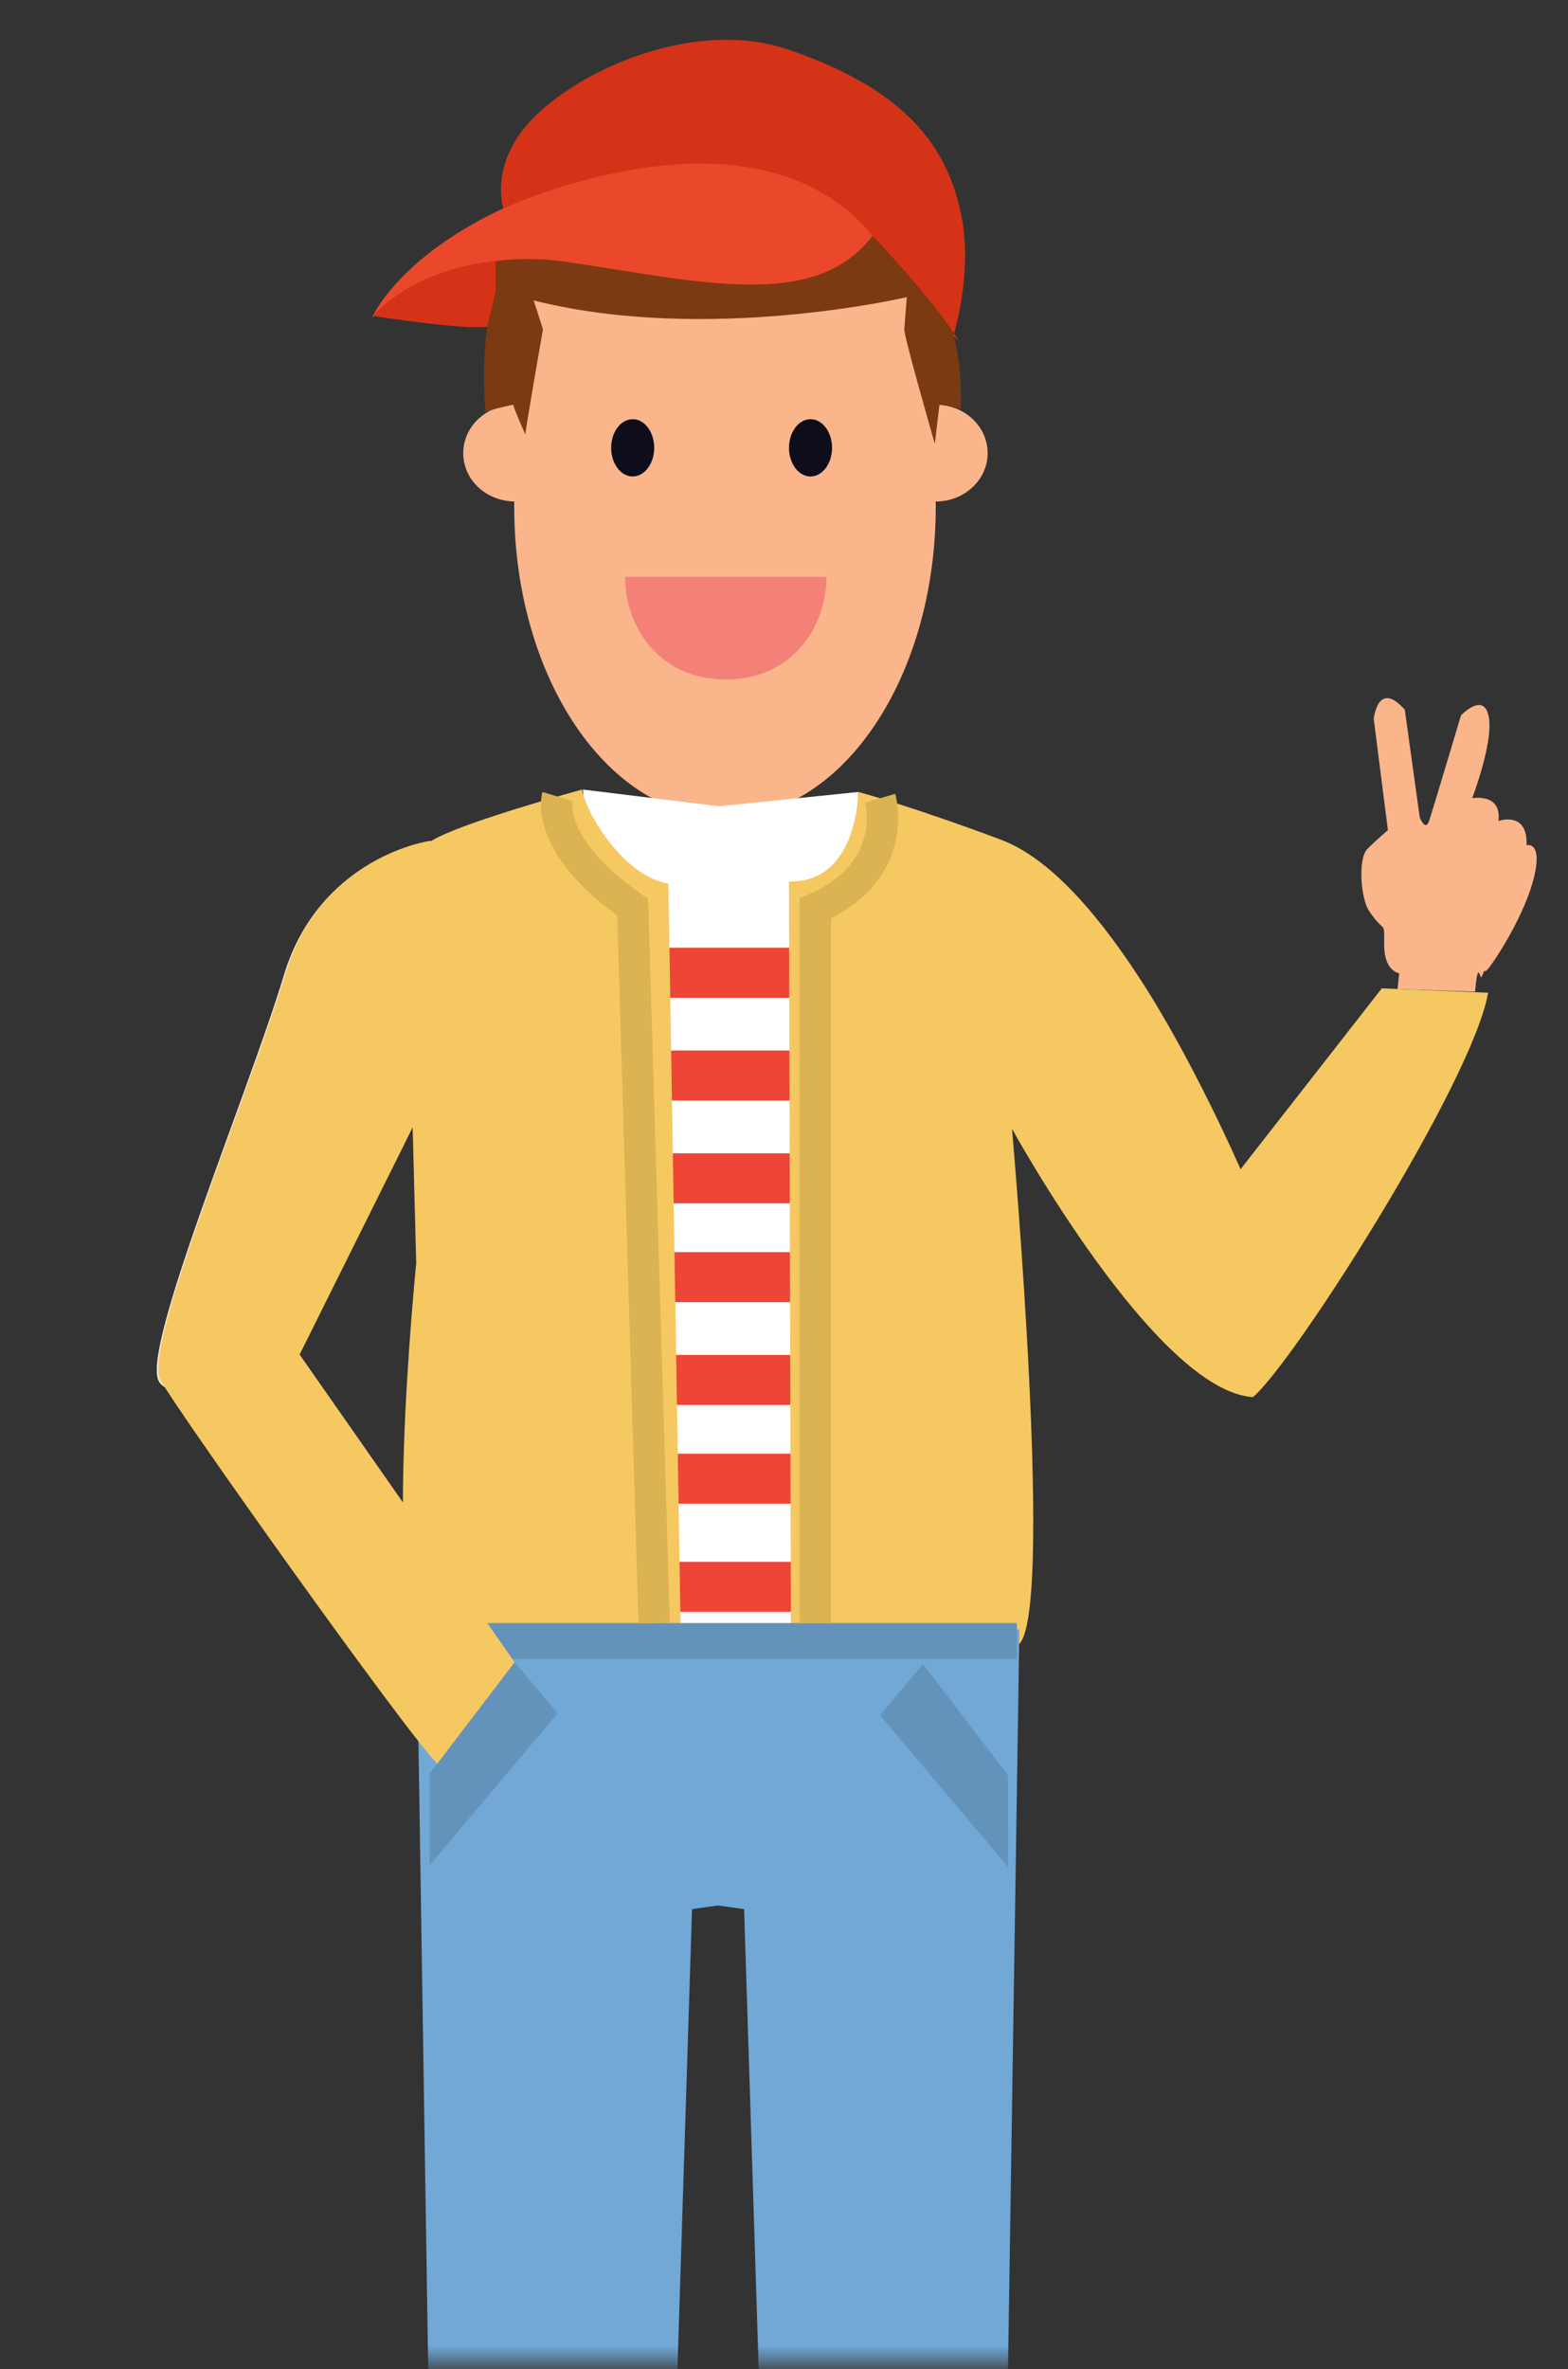 <svg width="100" height="151" viewBox="0 0 100 151" fill="none" xmlns="http://www.w3.org/2000/svg">
<rect x="0" y="0" width="100" height="151" fill="#333333" stroke="none"/>
<mask id="mask0_2345_803" style="mask-type:luminance" maskUnits="userSpaceOnUse" x="0" y="0" width="100" height="151">
<path d="M100 0.535H0V150.535H100V0.535Z" fill="white"/>
</mask>
<g mask="url(#mask0_2345_803)">
<path d="M59.678 25.798C59.428 25.798 59.189 25.827 58.955 25.873C57.144 18.089 63.047 17.43 46.236 17.43C28.244 17.43 35.333 18.081 33.52 25.858C33.304 25.817 33.082 25.796 32.853 25.796C31.025 25.796 29.544 27.177 29.544 28.881C29.544 30.585 30.996 31.935 32.796 31.964C32.796 32.072 32.794 32.184 32.794 32.292C32.794 43.229 38.812 52.094 46.236 52.094C53.66 52.094 59.678 43.229 59.678 32.292C59.678 32.184 59.678 32.075 59.676 31.966C59.676 31.966 59.676 31.966 59.678 31.966C61.507 31.966 62.987 30.585 62.987 28.881C62.987 27.177 61.507 25.796 59.678 25.796V25.798Z" fill="#FAB58B"/>
<path d="M57.669 20.993C57.669 21.529 59.619 28.291 59.619 28.291L59.915 25.798C60.093 25.679 61.274 26.096 61.274 26.096C61.571 19.036 57.61 14.88 57.61 14.88C55.305 9.896 49.691 9.063 46.148 9.063C42.605 9.063 29.131 15.353 29.131 15.353C28.658 15.769 31.614 18.557 31.614 18.557C30.491 21.642 30.965 26.272 30.965 26.272C31.498 26.034 32.737 25.796 32.737 25.796C32.737 25.974 33.504 27.694 33.504 27.694C33.504 27.397 34.627 20.988 34.627 20.988L34.037 19.149C45.087 21.937 57.831 18.94 57.831 18.94L57.672 20.991L57.669 20.993Z" fill="#7B3A11"/>
<path d="M40.349 30.37C41.107 30.37 41.722 29.553 41.722 28.544C41.722 27.536 41.107 26.719 40.349 26.719C39.591 26.719 38.977 27.536 38.977 28.544C38.977 29.553 39.591 30.37 40.349 30.37Z" fill="#0D0E1A"/>
<path d="M51.692 30.37C52.45 30.37 53.064 29.553 53.064 28.544C53.064 27.536 52.45 26.719 51.692 26.719C50.934 26.719 50.319 27.536 50.319 28.544C50.319 29.553 50.934 30.37 51.692 30.37Z" fill="#0D0E1A"/>
<path d="M52.709 36.769C52.709 39.862 50.605 43.309 46.287 43.309C41.968 43.309 39.864 39.859 39.864 36.769H52.712H52.709Z" fill="#F38177"/>
<path d="M23.77 20.142C23.366 20.905 27.7 15.466 36.087 16.687C44.474 17.908 51.955 19.894 55.65 15.024C55.65 15.024 52.202 8.644 41.402 10.491C30.602 12.337 25.341 17.171 23.77 20.14V20.142Z" fill="#EB482B"/>
<path d="M31.611 18.559L31.599 16.643C31.599 16.643 26.732 16.935 23.768 20.139C23.768 20.139 29.603 21.049 31.068 20.824" fill="#D43318"/>
<path d="M60.803 21.401C60.803 21.401 62.019 17.551 61.346 13.915C60.419 8.908 57.213 5.53 50.279 3.161C44.42 1.16 37.171 4.32 34.017 7.511C31.15 10.408 32.103 13.284 32.103 13.284C32.103 13.284 48.095 5.828 55.65 15.027C60.115 19.772 61.125 21.722 61.125 21.722" fill="#D43318"/>
<path d="M37.169 50.325L45.865 51.391L54.744 50.48L51.693 105.41H42.806L37.169 50.325Z" fill="white"/>
<path d="M51.234 60.411H42.478V63.6H51.234V60.411Z" fill="#EE4536"/>
<path d="M51.234 66.962H42.478V70.151H51.234V66.962Z" fill="#EE4536"/>
<path d="M51.234 73.512H42.478V76.7H51.234V73.512Z" fill="#EE4536"/>
<path d="M51.234 79.812H42.478V83.001H51.234V79.812Z" fill="#EE4536"/>
<path d="M51.234 86.363H42.478V89.552H51.234V86.363Z" fill="#EE4536"/>
<path d="M51.234 92.657H42.478V95.846H51.234V92.657Z" fill="#EE4536"/>
<path d="M51.234 99.553H42.478V102.741H51.234V99.553Z" fill="#EE4536"/>
<path d="M26.549 80.474C26.549 80.474 24.195 103.718 27.309 104.89C30.422 106.061 62.331 105.919 64.852 104.89C67.373 103.86 64.54 71.947 64.54 71.947C64.54 71.947 73.708 88.659 79.906 89.052C82.509 86.874 93.933 68.932 94.906 63.276L88.126 62.997L79.118 74.526C79.118 74.526 76.126 67.634 72.675 62.345C69.516 57.502 66.579 54.565 63.863 53.534C62.434 52.991 57.855 51.328 54.742 50.48C54.664 52.481 53.874 56.273 50.315 56.187L50.441 103.457H43.403L42.628 56.33C39.86 55.843 37.48 52.099 37.11 50.327C33.916 51.217 28.622 52.794 27.381 53.687C27.381 53.687 20.389 54.602 18.108 62.159C15.829 69.715 8.986 85.972 10.127 88.033C11.268 90.094 19.019 86.43 19.019 86.43L26.315 71.774L26.544 80.474H26.549Z" fill="#F5C861"/>
<path d="M65.011 103.86L64.099 163.166L48.764 162.985L47.456 121.689L45.859 121.462H45.728L44.134 121.689L42.836 162.638L27.488 162.483L26.582 104.321" fill="#71A8D5"/>
<path d="M64.852 103.455H26.662V105.744H64.852V103.455Z" fill="#6393BB"/>
<path d="M27.404 118.886L35.555 109.211L32.82 105.947L27.404 113.046V118.886Z" fill="#6393BB"/>
<path d="M64.282 119L56.132 109.325L58.867 106.062L64.282 113.16V119Z" fill="#6393BB"/>
<path d="M26.32 71.774L19.024 86.43C19.024 86.43 11.273 90.094 10.132 88.033C8.991 85.972 15.831 69.715 18.113 62.159C20.392 54.602 27.386 53.687 27.386 53.687L26.322 71.777L26.32 71.774Z" fill="#EEEEEC"/>
<path d="M26.407 71.681L19.109 86.34L32.819 105.95L27.885 112.418C25.833 110.357 11.355 90.004 10.217 87.943C9.076 85.882 15.918 69.62 18.2 62.064C20.482 54.507 27.473 53.589 27.473 53.589L26.41 71.681H26.407Z" fill="#F5C861"/>
<path d="M94.072 63.212C94.265 61.031 94.394 62.49 94.487 62.273C94.845 61.432 94.487 62.273 94.966 61.673C95.445 61.073 97.574 57.817 97.953 55.313C98.208 53.635 97.356 53.873 97.356 53.873C97.446 51.654 95.563 52.329 95.563 52.329C95.787 50.529 93.892 50.876 93.892 50.876C93.892 50.876 95.18 47.503 94.968 45.838C94.729 43.963 93.176 45.597 93.176 45.597C93.176 45.597 91.384 51.597 91.144 52.316C90.905 53.035 90.547 52.107 90.547 52.107L89.591 45.238C87.874 43.288 87.611 45.82 87.611 45.82L88.515 52.916C88.515 52.916 87.799 53.516 87.202 54.116C86.604 54.716 86.761 57.245 87.32 58.075C88.363 59.619 88.276 58.556 88.276 60.235C88.276 61.913 89.231 62.035 89.231 62.035C89.231 62.035 89.234 62.004 89.133 63.038L94.072 63.212Z" fill="#FAB58B"/>
<path d="M35.554 50.77C35.554 50.77 34.63 53.86 40.347 57.825L41.719 103.457" stroke="#DBB353" stroke-width="2" stroke-miterlimit="10"/>
<path d="M56.133 50.879C56.133 50.879 57.485 55.495 51.989 57.911V103.455" stroke="#DBB353" stroke-width="2" stroke-miterlimit="10"/>
</g>
</svg>
